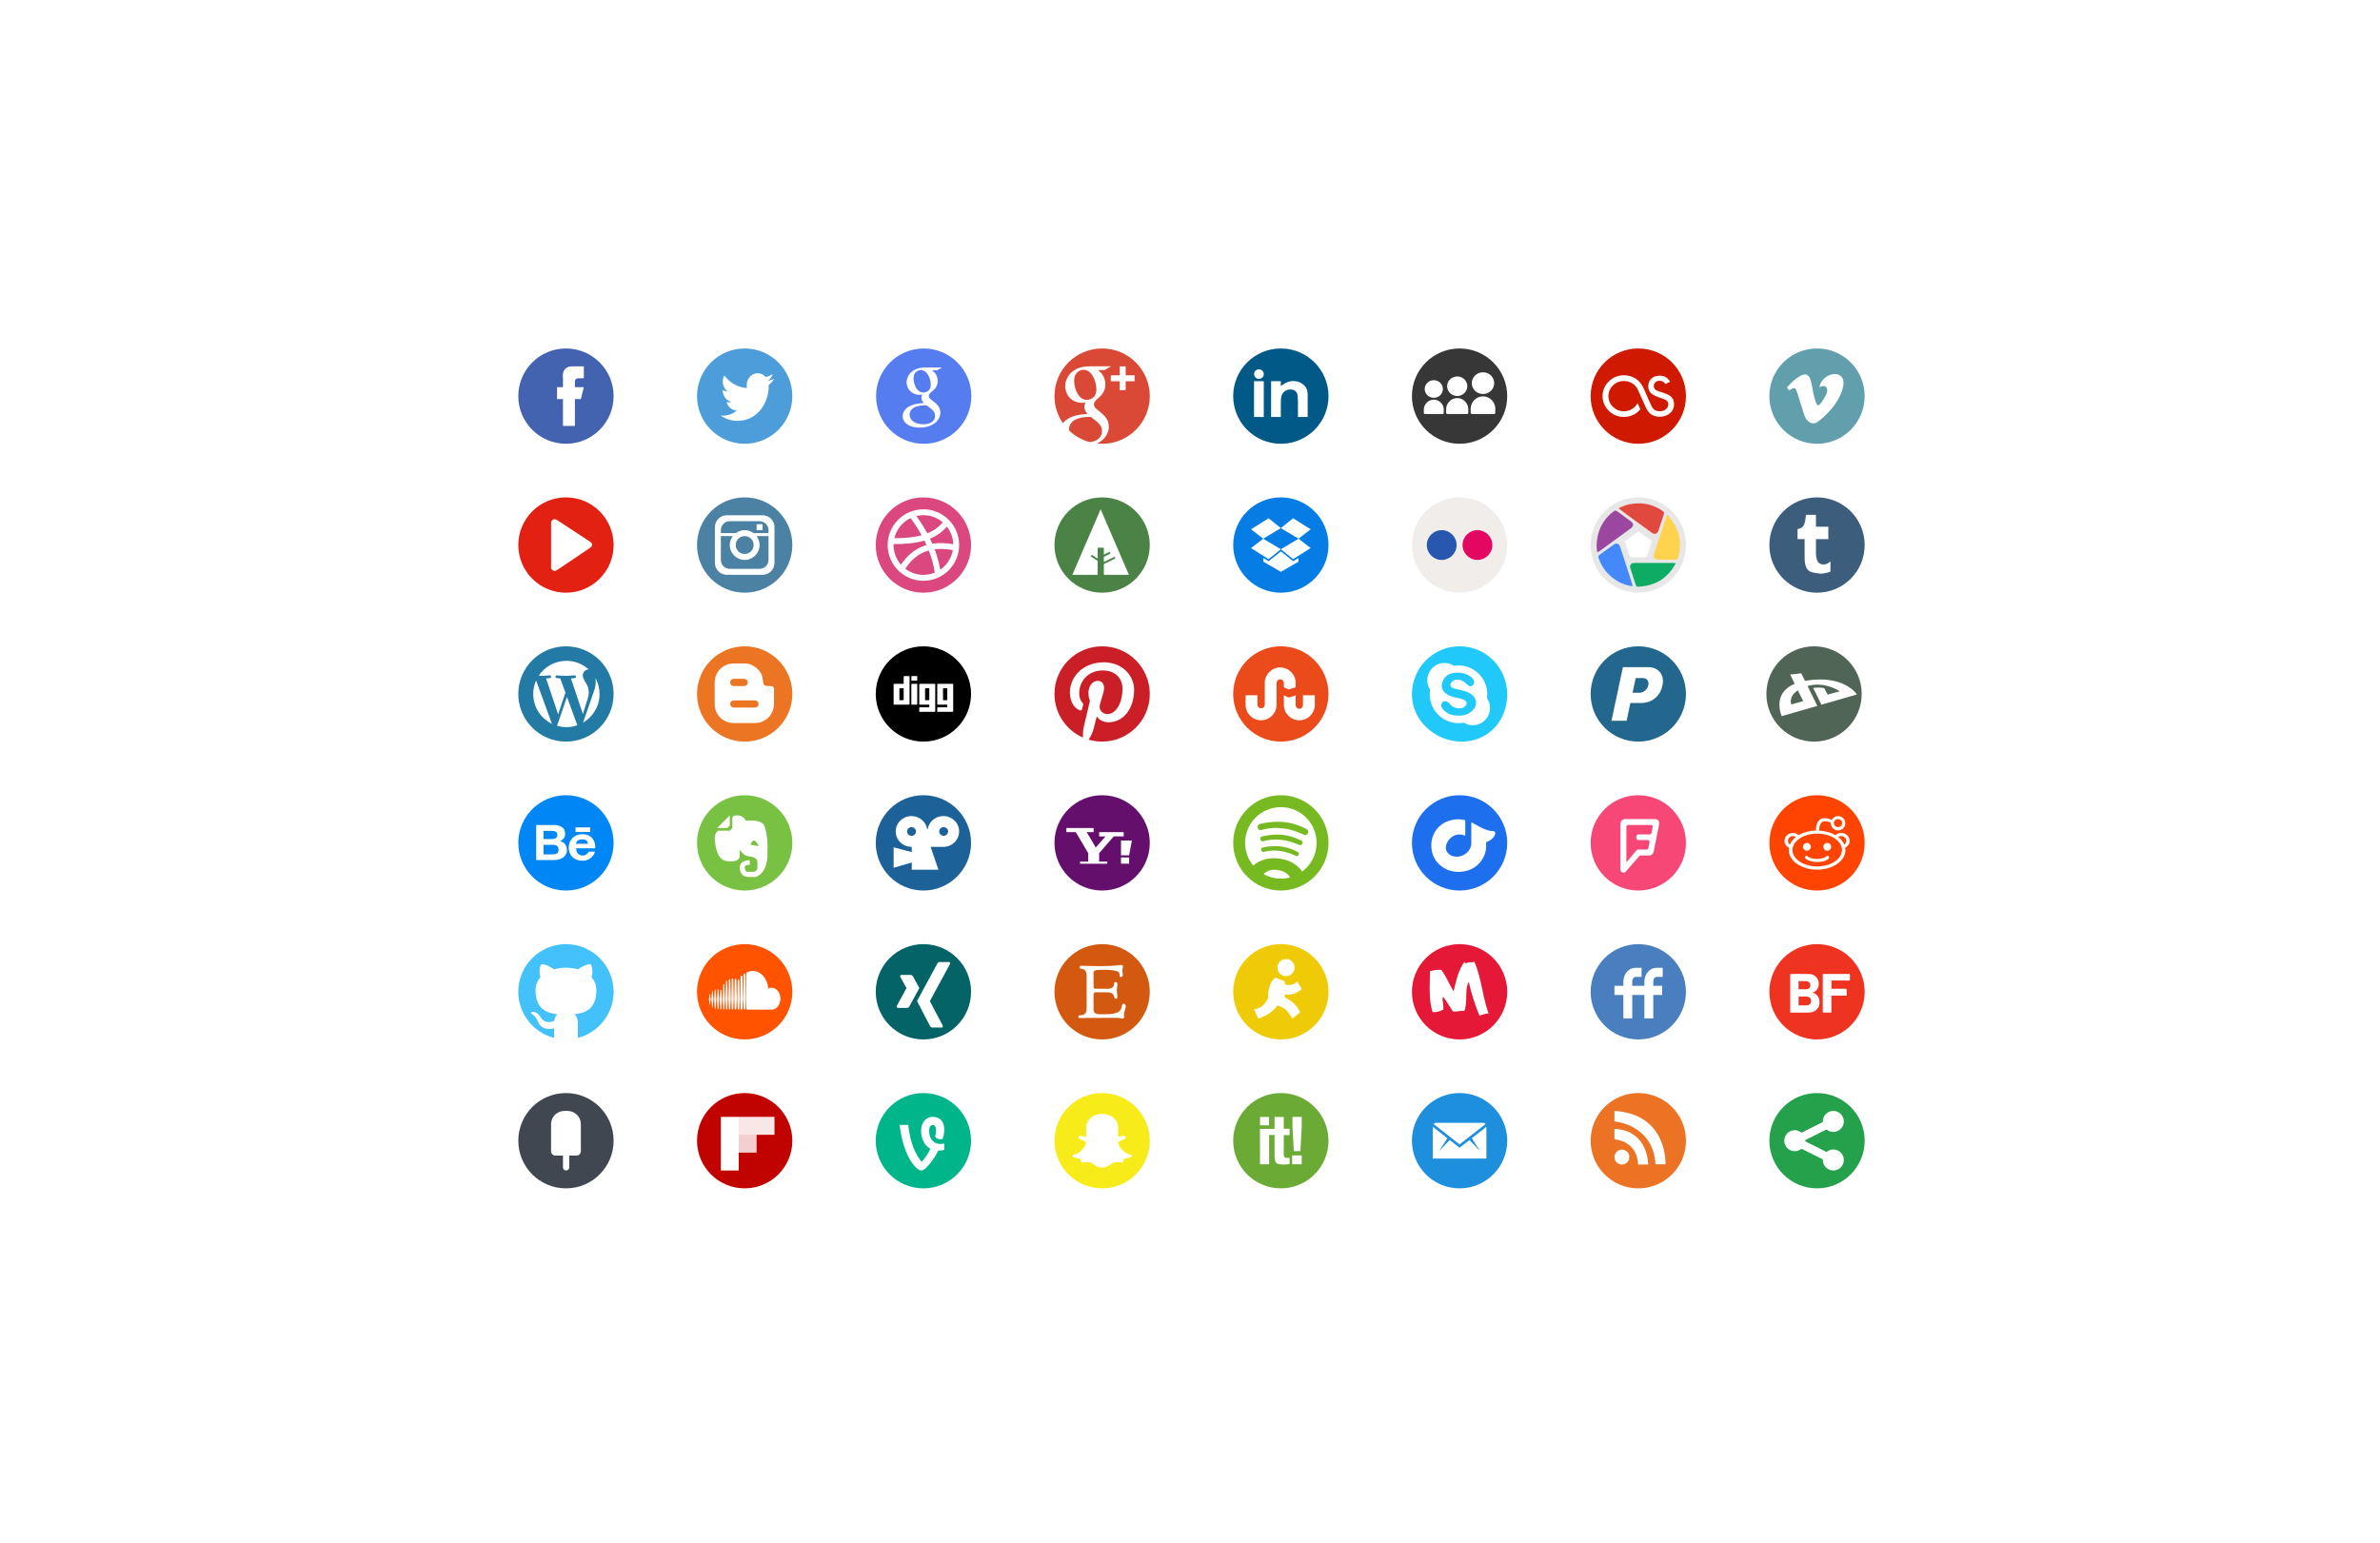 <?xml version="1.0" encoding="iso-8859-1"?>
<!-- Generator: Adobe Illustrator 18.0.0, SVG Export Plug-In . SVG Version: 6.00 Build 0)  -->
<!DOCTYPE svg PUBLIC "-//W3C//DTD SVG 1.1//EN" "http://www.w3.org/Graphics/SVG/1.1/DTD/svg11.dtd">
<svg version="1.1" id="Layer" xmlns="http://www.w3.org/2000/svg" xmlns:xlink="http://www.w3.org/1999/xlink" x="0px" y="0px"
	 viewBox="0 0 799 518" style="enable-background:new 0 0 799 518;" xml:space="preserve">
<path style="fill-rule:evenodd;clip-rule:evenodd;fill:#25A14B;" d="M606.06,383c0-0.07-0.02-0.13-0.02-0.2l7.17-3.59
	c0.61,0.52,1.39,0.85,2.26,0.85c1.95,0,3.53-1.58,3.53-3.53s-1.58-3.53-3.53-3.53c-1.95,0-3.53,1.58-3.53,3.53
	c0,0.07,0.02,0.13,0.02,0.2l-7.17,3.58c-0.61-0.52-1.39-0.84-2.26-0.84c-1.95,0-3.53,1.58-3.53,3.53s1.58,3.53,3.53,3.53
	c0.87,0,1.65-0.33,2.26-0.84l7.17,3.58c0,0.07-0.02,0.13-0.02,0.2c0,1.95,1.58,3.53,3.53,3.53c1.95,0,3.53-1.58,3.53-3.53
	s-1.58-3.53-3.53-3.53c-0.87,0-1.65,0.32-2.26,0.84l-7.17-3.58C606.04,383.13,606.06,383.07,606.06,383z M610,399
	c-8.84,0-16-7.16-16-16s7.16-16,16-16s16,7.16,16,16S618.84,399,610,399z"/>
<path style="fill-rule:evenodd;clip-rule:evenodd;fill:#EB7323;" d="M542,373v3.52c0,0,12.98,0.92,13.78,14.4h3.34
	C559.12,390.92,560,374.09,542,373z M542,382.54c0,0,7.57,0.34,7.96,8.46h3.35c0,0,0.16-11.47-11.31-11.97V382.54z M544.5,391
	c1.38,0,2.5-1.12,2.5-2.5s-1.12-2.5-2.5-2.5s-2.5,1.12-2.5,2.5S543.12,391,544.5,391z M550,399c-8.84,0-16-7.16-16-16s7.16-16,16-16
	s16,7.16,16,16S558.84,399,550,399z"/>
<path style="fill-rule:evenodd;clip-rule:evenodd;fill:#1D8FDD;" d="M499,378.32l-4.89,3.83l2.73,4.34l-3.52-3.72l-3.3,2.58
	l-0.02-0.01l-0.02,0.01l-3.3-2.58l-3.52,3.72l2.73-4.34l-4.89-3.83V389h9h9V378.32z M497.92,377H490h-7.92
	c-0.33,0-0.61,0.15-0.81,0.39l8.71,6.83l0.02-0.02l0.02,0.02l8.71-6.83C498.53,377.15,498.25,377,497.92,377z M490,399
	c-8.84,0-16-7.16-16-16s7.16-16,16-16s16,7.16,16,16S498.84,399,490,399z"/>
<path style="fill-rule:evenodd;clip-rule:evenodd;fill:#6BAB35;" d="M433.91,375v3.33l0.44,8.18c0.64-0.02,1.58-0.01,2.22-0.01
	l0.43-8.2l0.01-3.29L433.91,375z M433.8,390.92h3.2v-2.98h-3.2V390.92z M430.98,375.01h-3.09v4.02h-4.9l0.01,5.92v5.97h3.06
	l-0.01-9.86h1.84l-0.01,7.05c0,0.36,0.03,0.71,0.07,1.06c0.14,1.01,0.47,1.53,1.46,1.71c1.08,0.21,2.43,0.1,3.52-0.01v-2.08h-0.91
	c-0.71-0.02-1.03-0.31-1.04-0.98v-6.69h1.95l0.01-2.14h-1.97L430.98,375.01z M423.01,375.01l-0.01,2.83h3.04v-2.83
	C425.14,375.02,423.91,375.02,423.01,375.01z M430,399c-8.84,0-16-7.16-16-16s7.16-16,16-16s16,7.16,16,16S438.84,399,430,399z"/>
<path style="fill-rule:evenodd;clip-rule:evenodd;fill:#F7EB19;" d="M379.8,387.78c-2.87-0.45-4.15-3.26-4.2-3.38l-0.01-0.01
	c-0.17-0.34-0.21-0.63-0.1-0.86c0.19-0.44,0.83-0.63,1.25-0.76l0.28-0.09c0.76-0.29,0.92-0.59,0.92-0.79
	c-0.01-0.21-0.2-0.42-0.51-0.52l0,0c-0.11-0.04-0.23-0.07-0.36-0.07c-0.08,0-0.2,0.01-0.31,0.06c-0.35,0.16-0.68,0.25-0.96,0.26
	c-0.32-0.01-0.48-0.14-0.52-0.17l0.03-0.51v-0.06c0.09-1.31,0.19-2.94-0.24-3.87c-1.3-2.79-4.06-3.01-4.87-3.01h-0.05h-0.36
	c-0.81,0-3.56,0.22-4.86,3.01c-0.43,0.93-0.33,2.56-0.24,3.87l0.03,0.57c-0.04,0.04-0.21,0.17-0.58,0.17
	c-0.29,0-0.63-0.09-1.01-0.26c-0.07-0.03-0.16-0.04-0.25-0.04c-0.33,0-0.75,0.21-0.81,0.51c-0.08,0.41,0.53,0.71,0.91,0.85
	l0.28,0.09c0.42,0.13,1.06,0.32,1.25,0.76c0.11,0.24,0.07,0.52-0.1,0.86l-0.01,0.01c-0.03,0.08-0.37,0.82-1.06,1.59
	c-0.9,1-1.95,1.6-3.14,1.79c-0.12,0.02-0.21,0.12-0.2,0.24c0,0.04,0.01,0.08,0.03,0.13c0.18,0.39,1.06,0.71,2.55,0.94
	c0.14,0.02,0.2,0.23,0.28,0.59c0.04,0.15,0.07,0.29,0.12,0.45c0.06,0.19,0.2,0.22,0.32,0.22c0.11,0,0.25-0.03,0.42-0.06
	c0.27-0.05,0.65-0.12,1.12-0.12c0.26,0,0.54,0.02,0.81,0.06c0.56,0.09,1.03,0.41,1.53,0.75c0.71,0.48,1.5,1.02,2.69,1.02h0.1h0.16
	c1.19,0,1.98-0.54,2.69-1.02c0.5-0.34,0.97-0.66,1.53-0.75c0.27-0.04,0.55-0.06,0.81-0.06c0.45,0,0.8,0.05,1.12,0.11
	c0.18,0.03,0.32,0.05,0.42,0.05h0.03c0.15,0,0.25-0.07,0.29-0.21c0.05-0.15,0.08-0.3,0.12-0.44c0.08-0.36,0.14-0.58,0.28-0.6
	c1.49-0.22,2.37-0.54,2.55-0.93c0.02-0.05,0.03-0.09,0.03-0.13C380.01,387.9,379.92,387.8,379.8,387.78z M370,399
	c-8.84,0-16-7.16-16-16s7.16-16,16-16s16,7.16,16,16S378.84,399,370,399z"/>
<path style="fill-rule:evenodd;clip-rule:evenodd;fill:#00B589;" d="M317,383.95c-0.44,0.1-0.87,0.15-1.25,0.15
	c-2.16,0-3.82-1.58-3.82-4.34c0-1.35,0.5-2.06,1.2-2.06c0.67,0,1.11,0.63,1.11,1.91c0,0.73-0.18,1.53-0.32,2
	c0,0,0.66,1.22,2.48,0.85c0.39-0.91,0.6-2.07,0.6-3.1c0-2.76-1.34-4.36-3.79-4.36c-2.52,0-3.99,2.04-3.99,4.72
	c0,2.66,1.18,4.95,3.13,5.99c-0.82,1.72-1.86,3.24-2.95,4.39c-1.97-2.51-3.76-5.86-4.49-12.4H302c1.35,10.89,5.35,14.35,6.41,15.02
	c0.6,0.38,1.12,0.36,1.67,0.03c0.86-0.51,3.44-3.23,4.88-6.41c0.6-0.01,1.32-0.08,2.04-0.25V383.95z M310,399c-8.84,0-16-7.16-16-16
	s7.16-16,16-16s16,7.16,16,16S318.84,399,310,399z"/>
<path style="fill-rule:evenodd;clip-rule:evenodd;fill:#414751;" d="M195,382.42v-1.59v-3.4c0-2.45-2-4.43-4.48-4.43h-1.04
	c-2.48,0-4.48,1.98-4.48,4.43v3.4v1.6v4.09c0,0.82,0.67,1.48,1.49,1.48H189v3.96c0,0.58,0.47,1.04,1.05,1.04s1.05-0.46,1.05-1.04
	V388h2.41c0.82,0,1.49-0.66,1.49-1.48V382.42z M190,399c-8.84,0-16-7.16-16-16s7.16-16,16-16s16,7.16,16,16S198.84,399,190,399z"/>
<path style="fill-rule:evenodd;clip-rule:evenodd;fill:#EF3321;" d="M606.61,332.13c-0.14,0.03-0.3,0.02-0.45,0.02l-2.37,0.01v-2.52
	l0.02-0.21h1.29c0.44,0,0.88-0.02,1.32,0.01c0.94,0.04,1.52,0.82,1.29,1.73C607.57,331.74,607.16,332.02,606.61,332.13z
	 M606.55,337.55c-0.87,0.04-1.75,0.01-2.63,0.01c-0.03,0-0.07-0.03-0.11-0.04v-2.95h1.15c0.57,0.01,1.14-0.02,1.7,0.05
	c0.89,0.1,1.38,0.7,1.36,1.51C608,336.95,607.46,337.5,606.55,337.55z M621.05,328.27v-1.25h-9.12v12.95h2.89v-5.69h5.13
	c0-0.71-0.01-1.28,0.01-1.96c0-0.26-0.06-0.35-0.33-0.34c-1.35,0.01-3.1,0-4.45,0h-0.34v-2.78h0.57c1.79,0,3.52-0.01,5.3,0
	c0.26,0.01,0.37-0.05,0.34-0.32C621.03,328.6,621.05,328.55,621.05,328.27z M610.78,335.81c-0.22-1.29-1-2.15-2.31-2.52
	c0.05-0.03,0.08-0.06,0.11-0.07c1.37-0.39,2.26-1.85,1.95-3.55c-0.27-1.5-1.55-2.61-3.18-2.64c-2.12-0.05-4.23-0.02-6.35-0.02V340
	c1.75,0,3.49,0,5.24-0.01c0.5,0,1,0,1.49-0.06C609.96,339.68,611.14,337.94,610.78,335.81z M610,349c-8.84,0-16-7.16-16-16
	s7.16-16,16-16s16,7.16,16,16S618.84,349,610,349z"/>
<path style="fill-rule:evenodd;clip-rule:evenodd;fill:#497FBF;" d="M558.19,324.95h-2.12c-2.22,0-4.03,2.07-4.03,4.62v1.42h-1.08
	h-1.5h-1.49v-1.42c0-0.91,0.55-1.57,1.04-1.57h2.09v-3.05h-2.09c-2.22,0-4.02,2.07-4.02,4.62v1.42H542v3.08h2.99v7.85h2.98v-7.85
	h1.49h1.5h1.08v7.85h2.99v-7.85h2.99v-3.08h-2.99v-1.42c0-0.91,0.55-1.57,1.04-1.57h2.12V324.95z M550,349c-8.84,0-16-7.16-16-16
	s7.16-16,16-16s16,7.16,16,16S558.84,349,550,349z"/>
<path style="fill-rule:evenodd;clip-rule:evenodd;fill:#E51937;" d="M497.71,332.58c-0.73-3.45-1.49-6.95-2.77-9.68
	c-0.15,0.02-0.31,0.15-0.45,0.15c-0.45,0-0.85,0.11-1.24,0.04c-0.38-0.06-0.76,0.31-1.2,0.31h-0.13c-0.11,0-0.22-0.43-0.27-0.46
	c-2.04,2.66-2.75,6.26-3.67,9.91c-0.52-0.86-0.99-1.75-1.45-2.66c-0.82-1.59-1.67-3.23-2.64-4.54c-0.26-0.02-0.53-0.03-0.78-0.03
	c-1.1,0-2.1,0.2-3.04,0.46l-0.05,2.45c-0.1,4.2-0.19,7.84,0.91,11.26c0.2,0.04,0.41,0.05,0.62,0.05c1.32,0,2.49-0.62,3-0.87
	c0.08-1.07-0.06-1.91-0.21-2.8c-0.07-0.46-0.15-0.92,0.1-1.52c0.77,0.96,1.44,2.01,2.11,3.06c0.43,0.66,0.85,1.32,1.18,1.89
	c0.22,0.02,0.43,0.03,0.63,0.03c0.52,0,0.97-0.06,1.43-0.12c0.47-0.06,0.94-0.12,1.47-0.12l0.31,0.11c0.61-1.3,0.64-3.21,0.67-5.05
	c0.03-1.69,0.06-3.44,0.84-4.75c0.86,3.79,2.02,7.46,3.55,11.24c0.54-0.07,1.14-0.25,1.69-0.42c0.41-0.12,0.78-0.24,1.08-0.24
	c0.15,0,0.28,0.07,0.38,0.14C498.87,338,498.28,335.26,497.71,332.58z M490,349c-8.84,0-16-7.16-16-16s7.16-16,16-16s16,7.16,16,16
	S498.84,349,490,349z"/>
<path style="fill-rule:evenodd;clip-rule:evenodd;fill:#EFCB07;" d="M435.53,329.58c-1.07,1.06-2.81,1.29-3.55,1.1
	c-0.84-0.22-0.71-0.91-0.65-1.17c-0.04-0.04-3.09-1.27-3.1-1.27c-2.83,1.87-2.49,6.74-2.49,6.9c-1.34,2.45-2.1,3.17-4.74,3.77
	l1.4,3.07c3.28-1.02,5.06-2.57,6.46-4.38c2.59,0.75,3.72,2.11,4.99,4.4c0,0,2.63-2,2.63-2.16c-1.21-2.51-3.02-3.89-5.15-5.01l0.05-1
	c3.16,0.75,5.62-1.76,5.62-1.76S435.82,330.02,435.53,329.58z M431.73,322c-1.59,0-2.88,1.29-2.88,2.87c0,1.59,1.29,2.87,2.88,2.87
	s2.88-1.28,2.88-2.87C434.61,323.29,433.32,322,431.73,322z M430,349c-8.84,0-16-7.16-16-16s7.16-16,16-16s16,7.16,16,16
	S438.84,349,430,349z"/>
<path style="fill-rule:evenodd;clip-rule:evenodd;fill:#D35911;" d="M376.71,337.35c-0.21,1.11-0.4,1.79-1.04,2.28
	c-1.48,1.09-4.71,0.91-6.5,0.91c-1.78,0-2.05-0.88-2.05-1.71v-4.76c0-0.67,0.22-0.9,0.65-0.9h3.98c1.96,0,2.2,1.09,2.36,1.73
	c0.17,0.65,1.01,0.51,1.01-0.09s-0.18-1.41-0.18-2.23c0-0.83,0.13-1.44,0.18-2.01c0.05-0.57-0.24-0.81-0.56-0.81
	s-0.5,0.02-0.53,0.63c-0.11,1.15-0.99,1.59-1.85,1.59h-4.47c-0.41,0-0.56-0.15-0.56-0.62c0-0.48-0.03-3.56-0.03-4.49
	c0-0.94,0.08-1.27,3.2-1.27c6.13,0,5.5,1.16,5.53,1.96c0.01,0.42,0.16,0.5,0.4,0.5c0.25,0,0.69-0.17,0.69-0.66
	c0-0.49-0.14-1.08-0.14-1.64c0-0.57,0.23-1,0.23-1.2s-0.1-0.55-0.58-0.56c-0.87,0-2.08,0.38-7.13,0.38c-2.43,0-6.05-0.11-6.4-0.11
	c-0.36,0-0.46,0.21-0.45,0.46c0.01,0.27-0.02,0.51,0.56,0.56c1.51,0.14,1.77,1.29,1.77,2.44v11.04c0,2.13-1.78,2.11-2.2,2.11
	c-0.42,0-0.6,0.21-0.6,0.5c0,0.28,0.1,0.42,0.6,0.42c1.34,0,9.34-0.05,11.65-0.05c2.32,0,2.1,0.25,2.63,0.25
	c0.62,0,0.47-0.85,0.47-1.48c0-0.76,0.56-1.94,0.6-2.49C378,336.85,376.82,336.84,376.71,337.35z M370,349c-8.84,0-16-7.16-16-16
	s7.16-16,16-16s16,7.16,16,16S378.84,349,370,349z"/>
<path style="fill-rule:evenodd;clip-rule:evenodd;fill:#036367;" d="M318.92,323.2c-0.08-0.13-0.22-0.2-0.4-0.2h-3.08
	c-0.45,0-0.65,0.3-0.81,0.6l-6.77,12.52l4.32,8.28c0.15,0.28,0.38,0.6,0.85,0.6h3.04c0.18,0,0.32-0.07,0.4-0.2
	c0.08-0.14,0.08-0.32,0-0.49l-4.29-8.18v-0.02l6.73-12.42C319,323.52,319,323.34,318.92,323.2z M306.55,327.94
	c-0.15-0.28-0.38-0.6-0.85-0.6h-3.04c-0.19,0-0.34,0.07-0.42,0.2c-0.08,0.14-0.07,0.31,0.02,0.49l2.06,3.71v0.02l-3.24,5.95
	c-0.08,0.18-0.08,0.35,0,0.49c0.08,0.13,0.22,0.21,0.4,0.21h3.04c0.46,0,0.68-0.32,0.83-0.61l3.29-6.06L306.55,327.94z M310,349
	c-8.84,0-16-7.16-16-16s7.16-16,16-16s16,7.16,16,16S318.84,349,310,349z"/>
<path style="fill-rule:evenodd;clip-rule:evenodd;fill:#FF5300;" d="M259.05,331.64c-0.41,0-0.79,0.1-1.14,0.28
	c-0.24-3.32-2.47-5.92-5.19-5.92c-0.67,0-1.32,0.16-1.89,0.44c-0.22,0.11-0.28,0.22-0.28,0.43v11.69c0,0.22,0.14,0.41,0.32,0.43
	l8.18,0.01c1.63,0,2.95-1.65,2.95-3.68C262,333.28,260.68,331.64,259.05,331.64z M250.27,327.27c0-0.23-0.15-0.41-0.33-0.41
	c-0.17,0-0.32,0.18-0.32,0.41l-0.14,8.29l0.14,3.01c0,0.22,0.15,0.4,0.32,0.4c0.18,0,0.33-0.18,0.33-0.4l0.14-3.01L250.27,327.27z
	 M249.24,327.96c0-0.21-0.14-0.38-0.3-0.38c-0.17,0-0.31,0.17-0.31,0.38l-0.11,7.6l0.11,3.05c0,0.21,0.14,0.38,0.31,0.38
	c0.16,0,0.3-0.17,0.3-0.38l0.13-3.05L249.24,327.96z M248.21,329.17c-0.01-0.2-0.13-0.35-0.29-0.35c-0.15,0-0.28,0.15-0.28,0.35
	l-0.13,6.39l0.13,3.08c0,0.19,0.13,0.35,0.28,0.35c0.16,0,0.28-0.16,0.29-0.36l0.14-3.07L248.21,329.17z M247.18,328.93
	c0-0.19-0.12-0.33-0.26-0.33c-0.15,0-0.26,0.14-0.27,0.33l-0.13,6.63l0.13,3.09c0.01,0.19,0.12,0.33,0.27,0.33
	c0.14,0,0.26-0.14,0.26-0.33l0.16-3.09L247.18,328.93z M246.16,328.75c0-0.17-0.11-0.3-0.24-0.3s-0.24,0.13-0.24,0.3l-0.15,6.81
	l0.15,3.12c0,0.17,0.11,0.3,0.24,0.3s0.24-0.13,0.24-0.3l0.17-3.12L246.16,328.75z M245.15,328.97c0-0.15-0.1-0.27-0.22-0.27
	c-0.12,0-0.22,0.12-0.22,0.27l-0.16,6.59l0.16,3.14c0,0.16,0.1,0.28,0.22,0.28c0.12,0,0.22-0.12,0.22-0.28l0.19-3.14L245.15,328.97z
	 M244.15,329.48c0-0.14-0.09-0.25-0.2-0.25s-0.2,0.11-0.2,0.25l-0.18,6.08l0.18,3.17c0,0.14,0.09,0.25,0.2,0.25s0.2-0.11,0.2-0.25
	l0.2-3.17L244.15,329.48z M243.16,330.61c-0.01-0.12-0.09-0.22-0.18-0.22c-0.1,0-0.18,0.1-0.18,0.22l-0.19,4.95l0.19,3.19
	c0,0.13,0.08,0.23,0.18,0.23c0.09,0,0.17-0.1,0.18-0.23l0.21-3.19L243.16,330.61z M242.17,332.51c0-0.11-0.07-0.19-0.16-0.19
	c-0.09,0-0.16,0.08-0.16,0.2l-0.2,3.04l0.2,3.19c0,0.12,0.07,0.2,0.16,0.2c0.09,0,0.16-0.08,0.16-0.2l0.23-3.19L242.17,332.51z
	 M241.19,332.28c0-0.1-0.06-0.17-0.14-0.17c-0.07,0-0.13,0.07-0.14,0.17l-0.21,3.28l0.21,3.17c0.01,0.09,0.07,0.17,0.14,0.17
	c0.08,0,0.14-0.08,0.14-0.17l0.24-3.17L241.19,332.28z M240.22,332.37c-0.01-0.09-0.06-0.15-0.12-0.15c-0.06,0-0.11,0.06-0.12,0.15
	l-0.22,3.19l0.22,3.07c0.01,0.08,0.06,0.15,0.12,0.15c0.06,0,0.11-0.07,0.12-0.15l0.26-3.07L240.22,332.37z M239.26,332.87
	c-0.01-0.07-0.05-0.12-0.1-0.12s-0.09,0.05-0.1,0.12l-0.24,2.68l0.24,2.63c0.01,0.07,0.05,0.12,0.1,0.12s0.09-0.04,0.1-0.12
	l0.27-2.63L239.26,332.87z M238.37,333.89c-0.01-0.07-0.05-0.12-0.1-0.12s-0.09,0.05-0.09,0.12l-0.18,1.66l0.18,1.64
	c0,0.07,0.04,0.12,0.09,0.12s0.09-0.05,0.1-0.12l0.21-1.64L238.37,333.89z M250,349c-8.84,0-16-7.16-16-16s7.16-16,16-16
	s16,7.16,16,16S258.84,349,250,349z"/>
<path style="fill-rule:evenodd;clip-rule:evenodd;fill:#43C1FB;" d="M194.07,348.46c-0.06-0.13-0.1-0.27-0.1-0.41
	c0-0.53,0.02-2.29,0.02-4.48c0-1.52-0.51-2.52-1.09-3.02c3.57-0.41,7.31-1.79,7.31-8.07c0-1.78-0.62-3.24-1.65-4.38
	c0.17-0.41,0.72-2.07-0.16-4.32c0,0-1.34-0.44-4.39,1.67c-1.28-0.36-2.65-0.54-4.01-0.55c-1.36,0.01-2.73,0.19-4,0.55
	c-3.06-2.11-4.4-1.67-4.4-1.67c-0.87,2.25-0.33,3.91-0.16,4.32c-1.02,1.14-1.65,2.6-1.65,4.38c0,6.27,3.74,7.67,7.29,8.08
	c-0.46,0.41-0.87,1.13-1.02,2.18c-0.91,0.42-3.23,1.14-4.65-1.35c0,0-0.85-1.57-2.45-1.69c0,0-1.57-0.02-0.11,1
	c0,0,1.05,0.5,1.77,2.39c0,0,0.94,3.17,5.39,2.19l0.02,2.77c0,0.14-0.04,0.28-0.1,0.41C179.07,346.65,174,340.43,174,333
	c0-8.84,7.16-16,16-16s16,7.16,16,16C206,340.43,200.93,346.65,194.07,348.46z"/>
<path style="fill-rule:evenodd;clip-rule:evenodd;fill:#FF4300;" d="M617.04,275.01c0.77,0,1.39,0.6,1.39,1.35s-0.62,1.35-1.39,1.35
	c-0.76,0-1.38-0.6-1.38-1.35S616.28,275.01,617.04,275.01z M600.9,283.56c-0.26-0.15-0.66-0.44-0.64-1.37c0-0.82,0.93-1.47,1.5-1.47
	c0.41-0.01,0.94,0.1,1.13,0.32C602.41,281.31,601.19,282.65,600.9,283.56z M613.43,283c-0.72,0-1.31,0.59-1.31,1.31
	c0,0.73,0.59,1.32,1.31,1.32c0.72,0,1.31-0.59,1.31-1.32C614.74,283.59,614.15,283,613.43,283z M606.89,287.51
	c-0.67-0.51-1.23,0.27-0.76,0.74c1.72,1.58,6.53,1.53,7.74,0.04c0.47-0.47-0.03-1.33-0.67-0.8
	C612.08,288.61,608.16,288.78,606.89,287.51z M606.6,283c-0.72,0-1.31,0.59-1.31,1.31c0,0.73,0.59,1.32,1.31,1.32
	c0.73,0,1.31-0.59,1.31-1.32C607.91,283.59,607.33,283,606.6,283z M610.06,290.9c-4.59,0-8.31-2.47-8.31-5.5
	c0-3.04,3.72-5.5,8.31-5.5s8.32,2.46,8.32,5.5C618.38,288.43,614.65,290.9,610.06,290.9z M619.16,283.56
	c-0.46-0.98-1.17-1.84-2.01-2.53c0.29-0.26,0.64-0.35,1.1-0.32c0.59,0.04,1.55,0.55,1.56,1.5
	C619.81,283.01,619.45,283.39,619.16,283.56z M620.17,280.49c-0.35-0.37-1.12-0.85-2.04-0.85c-0.97,0.06-1.25,0.23-1.94,0.77
	c-1.5-0.88-3.4-1.43-5.47-1.53c-0.02-0.58,0-3.44,2.31-3.11c0.62,0.01,1.29,0.34,1.61,0.53l-0.01,0.12c0,1.33,1.09,2.41,2.43,2.41
	c1.35,0,2.44-1.08,2.44-2.41c0-1.34-1.09-2.42-2.44-2.42c-0.93,0-1.74,0.53-2.14,1.3c-0.19-0.1-0.87-0.44-1.89-0.58
	c-3.31-0.39-3.42,3.34-3.41,4.13c-2.2,0.06-4.22,0.64-5.78,1.57c-0.04-0.03-0.79-0.76-1.95-0.76c-0.92,0.06-1.55,0.36-2.06,0.84
	c-0.51,0.57-0.83,1.19-0.75,2.16c0.21,1.29,1.33,1.89,1.51,1.98c-0.05,0.25-0.07,0.51-0.07,0.78c0,3.63,4.25,6.58,9.51,6.58
	c5.25,0,9.51-2.95,9.51-6.58c0-0.28-0.04-0.55-0.09-0.82l0.03,0.03c0.3-0.18,1.37-0.9,1.47-1.97
	C621,281.44,620.62,280.96,620.17,280.49z M610,299c-8.84,0-16-7.16-16-16s7.16-16,16-16s16,7.16,16,16S618.84,299,610,299z"/>
<path style="fill-rule:evenodd;clip-rule:evenodd;fill:#F74777;" d="M553.82,280.16h-3.77c-0.42,0-0.72,0.29-0.72,0.71v0.46
	c0,0.42,0.3,0.72,0.73,0.72h3.19c0.3,0,0.6,0.32,0.53,0.64l-0.4,2.07c-0.04,0.17-0.24,0.47-0.6,0.47h-2.61
	c-0.47,0-0.62,0.06-0.93,0.45c-0.32,0.39-3.18,3.8-3.18,3.8c-0.03,0.03-0.06,0.03-0.06-0.01v-11.9c0-0.27,0.23-0.59,0.59-0.59h7.76
	c0.29,0,0.56,0.27,0.48,0.62l-0.4,2.1C554.38,279.93,554.09,280.16,553.82,280.16z M555.41,275h-9.68c-1.34,0-1.73,1-1.73,1.62
	v15.26c0,0.7,0.38,0.97,0.6,1.05c0.21,0.09,0.81,0.16,1.16-0.25c0,0,4.57-5.25,4.65-5.33c0.12-0.12,0.12-0.12,0.24-0.12h2.95
	c1.25,0,1.45-0.88,1.58-1.4c0.07-0.28,0.63-3.1,1.11-5.53l0.61-3.01C557.21,275.8,556.83,275,555.41,275z M550,299
	c-8.84,0-16-7.16-16-16s7.16-16,16-16s16,7.16,16,16S558.84,299,550,299z"/>
<path style="fill-rule:evenodd;clip-rule:evenodd;fill:#1D6FED;" d="M501.3,279.05c-0.34,0-0.69-0.04-1.03-0.1
	c-1.35-0.25-2.58-0.81-3.76-1.47c-0.71-0.4-1.53-0.84-2.24-1.25c-0.3-0.17-0.34-0.14-0.34,0.2v3.46v3.3c0,0.28-0.04,0.56-0.1,0.84
	c-0.7,2.85-4.24,4.49-6.84,3.11c-1.35-0.71-1.93-2.13-1.44-3.57c0.82-2.46,3.28-4.06,5.97-3.11c0.39,0.14,0.39,0.13,0.39-0.28v-4.34
	c0-0.45,0-0.46-0.44-0.55c-1.4-0.28-2.58-0.29-3.98,0c-4.63,0.96-7.49,5.05-6.91,9.73c0.33,2.71,1.68,4.82,3.99,6.28
	c2.11,1.34,4.44,1.7,6.89,1.28c2.27-0.39,4.17-1.46,5.6-3.28c1.42-1.8,2.03-3.85,1.83-6.13c-0.02-0.29,0.05-0.45,0.35-0.55
	c0.81-0.25,1.49-0.73,2.03-1.38c0.36-0.42,0.67-0.89,0.71-1.47C502,279.3,501.77,279.06,501.3,279.05z M490,299
	c-8.84,0-16-7.16-16-16s7.16-16,16-16s16,7.16,16,16S498.84,299,490,299z"/>
<path style="fill-rule:evenodd;clip-rule:evenodd;fill:#77B921;" d="M423.83,284.58c0,0,2.57-0.7,5.82-0.41
	c3.26,0.3,5.99,1.87,5.99,1.87c0.9,0.47,0.22,1.78-0.68,1.31c0,0-2.42-1.29-5.45-1.66c-3.03-0.38-5.16,0.33-5.16,0.33
	C423.45,286.27,422.94,284.84,423.83,284.58z M423.6,280.87c0,0,2.84-0.84,6.48-0.6c3.63,0.24,6.72,1.93,6.72,1.93
	c1.02,0.5,0.29,1.98-0.73,1.47c0,0-2.73-1.37-6.12-1.71c-3.38-0.34-5.74,0.5-5.74,0.5C423.21,282.77,422.6,281.18,423.6,280.87z
	 M437.7,280.26c0,0-3.2-1.73-7.26-2.17c-4.05-0.44-6.96,0.6-6.96,0.6c-1.21,0.38-1.84-1.62-0.62-2c0,0,3.48-1.04,7.85-0.72
	s7.97,2.44,7.97,2.44C439.87,279.05,438.89,280.89,437.7,280.26z M430,271c-6.63,0-12,5.37-12,12c0,2.9,1.03,5.56,2.75,7.64
	c0.86-0.82,3.75-3.07,8.84-2.35c4.76,0.68,6.85,3.22,7.56,4.35c2.94-2.19,4.85-5.69,4.85-9.64C442,276.37,436.63,271,430,271z
	 M430,295c1.07,0,2.11-0.14,3.09-0.4c-0.32-0.7-1.26-1.92-3.85-2.43c-3-0.59-4.51,0.78-4.99,1.36C425.95,294.47,427.91,295,430,295z
	 M430,299c-8.84,0-16-7.16-16-16s7.16-16,16-16s16,7.16,16,16S438.84,299,430,299z"/>
<path style="fill-rule:evenodd;clip-rule:evenodd;fill:#630F6B;" d="M376.34,282.21l-0.01,4.97h2.73l0.94-4.97H376.34z
	 M377.24,279.4l-8.24-0.01l0.01,1.45h2.12l-3.26,3.71l-3.05-5.16h2.32l-0.01-1.39H358v1.4l3.15-0.01l4.19,7.08v2.82l-2.77-0.01V290
	h4.34h4.81l0.01-0.71H369v-2.83l4.89-5.63h3.35V279.4z M376.33,289.98h2.74v-2.09l-2.74,0.01V289.98z M370,299
	c-8.84,0-16-7.16-16-16s7.16-16,16-16s16,7.16,16,16S378.84,299,370,299z"/>
<path style="fill-rule:evenodd;clip-rule:evenodd;fill:#1D6199;" d="M306.01,280.63c-0.83,0-1.5-0.65-1.5-1.46
	c0-0.81,0.67-1.46,1.5-1.46c0.83,0,1.5,0.65,1.5,1.46C307.51,279.98,306.84,280.63,306.01,280.63z M316.79,280.63
	c-0.82,0-1.49-0.65-1.49-1.46c0-0.81,0.67-1.46,1.49-1.46c0.83,0,1.51,0.65,1.51,1.46C318.3,279.98,317.62,280.63,316.79,280.63z
	 M316.69,274c-2.67,0-4.88,1.91-5.25,4.41h-0.17c-0.38-2.5-2.59-4.41-5.26-4.41c-2.93,0-5.31,2.32-5.31,5.17
	c0,2.83,2.34,5.13,5.23,5.17h0.16v1.76l-6.09-1.6v6.87l6.09-1.78V292h8.95l-2.62-7.66h4.26h0.01c2.93,0,5.31-2.32,5.31-5.17
	C322,276.32,319.62,274,316.69,274z M310,299c-8.84,0-16-7.16-16-16s7.16-16,16-16s16,7.16,16,16S318.84,299,310,299z"/>
<path style="fill-rule:evenodd;clip-rule:evenodd;fill:#79C143;" d="M253.08,282.24c0.76,0,1.68,1.82,1.68,1.82l-2.79-0.39
	C251.97,283.67,252.32,282.24,253.08,282.24z M256.09,276.54c-1.21-1.03-3.3-1.03-3.3-1.03h-2.47c0,0-0.66-1.7-2.67-1.75
	c-1.42,0.03-1.8,0.16-1.8,1.26V278l-0.79,0.9c0,0-4.02,0-4.03,0.01c-1.13,1-1.08,2.43-1.08,2.43s0.07,7.17,3.81,7.74
	c0.01,0,4.15,0.81,4.56-1.43c0-0.45,0.03-2.33,0.03-2.33s1.56,2.28,2.98,2.17c0.15,0,2.95,0.13,2.95,2.1c0,1.98,0.02,1.82,0,2.01
	c-0.41,1.17-1.34,1.12-1.34,1.12c-0.94,0-0.95-0.02-2.19-0.02c-0.3-0.14-0.75-0.75-0.72-1.32c-0.08-1.27,1.69-0.98,1.69-0.98
	l-0.01-1.55c0,0-3.33-0.18-3.36,2.4c0.03,3.51,3.08,3.2,3.08,3.2l2.12,0.02c0,0,4.35-0.73,4.09-8.55
	C257.86,281.42,257.01,277.29,256.09,276.54z M244.99,273.76L240.8,278h3.33l0.86-0.78V273.76z M250,299c-8.84,0-16-7.16-16-16
	s7.16-16,16-16s16,7.16,16,16S258.84,299,250,299z"/>
<path style="fill-rule:evenodd;clip-rule:evenodd;fill:#0187F5;" d="M185.45,281.71h-2.98v-2.74h2.77c0.97,0,1.86,0.23,1.86,1.35
	C187.1,281.3,186.4,281.71,185.45,281.71z M185.6,286.87h-3.13v-3.21h3.18c1.16,0,1.87,0.47,1.87,1.67
	C187.52,286.54,186.67,286.87,185.6,286.87z M195.43,281.83c1.19,0,1.73,0.3,1.95,1.48h-3.98
	C193.43,282.65,193.88,281.83,195.43,281.83z M195.5,280.07c-2.7,0-4.57,1.93-4.57,4.47c0,2.63,1.76,4.46,4.57,4.46
	c2.02,0,3.59-1.05,4.28-3.05h-2.16c-0.15,0.53-1.05,1.3-2.03,1.3c-1.36,0-2.12-0.94-2.19-2.42h6.43
	C200,282.23,198.53,280.07,195.5,280.07z M198.16,277.79h-4.94v1.57h4.94V277.79z M188.05,282.41c1.07-0.49,1.67-1.29,1.67-2.44
	c0-2.18-1.58-2.97-3.93-2.97H180v11.77h5.96c2.23,0,4.35-1.02,4.35-3.39C190.31,283.92,189.55,282.82,188.05,282.41z M190,299
	c-8.84,0-16-7.16-16-16s7.16-16,16-16s16,7.16,16,16S198.84,299,190,299z"/>
<path style="fill-rule:evenodd;clip-rule:evenodd;fill:#516557;" d="M603.58,231.78l1.78,3.64l-3.98,1.08
	C601.38,236.5,600.23,233.95,603.58,231.78z M606.18,228.57l-0.22,0.04l-1.25-2.54l-3.72,0.42l1.52,3.1
	c-7.84,3.23-4.37,10.86-4.37,10.86l11.96-3.44l-3.29-6.67c5.89-1.69,10.82,1.77,10.82,1.77l-4.06,1.1l-1.17-2.17
	c-1.1-0.21-2.35-0.27-3.68-0.05l2.76,5.62l11.93-3.44C623.41,233.17,619.09,226.37,606.18,228.57z M609,249c-8.84,0-16-7.16-16-16
	s7.16-16,16-16s16,7.16,16,16S617.84,249,609,249z"/>
<path style="fill-rule:evenodd;clip-rule:evenodd;fill:#23678F;" d="M550.44,232.59h-2.38l1.08-4.92h2.49
	c1.25,0,2.08,1.09,1.72,2.46C553.04,231.5,551.74,232.59,550.44,232.59z M553.5,224h-8.66L541,242h5.08l1.25-5.96h3.63
	c3.48,0,6.38-2.19,7.16-5.91C559,225.91,556.04,224,553.5,224z M550,249c-8.84,0-16-7.16-16-16s7.16-16,16-16s16,7.16,16,16
	S558.84,249,550,249z"/>
<path style="fill-rule:evenodd;clip-rule:evenodd;fill:#21C9FB;" d="M490.54,240.25c-3.07,0.16-4.5-0.53-5.82-1.77
	c-1.47-1.39-0.88-2.98,0.32-3.06c1.19-0.08,1.91,1.37,2.55,1.77c0.64,0.4,3.07,1.32,4.35-0.16c1.4-1.61-0.93-2.44-2.63-2.69
	c-2.44-0.37-5.51-1.69-5.27-4.31c0.24-2.61,2.2-3.95,4.27-4.14c2.63-0.24,4.35,0.4,5.7,1.57c1.57,1.34,0.72,2.85-0.28,2.97
	c-0.99,0.12-2.11-2.21-4.3-2.25c-2.27-0.04-3.79,2.37-1,3.06c2.79,0.68,5.78,0.96,6.86,3.54
	C496.37,237.35,493.62,240.09,490.54,240.25z M499.3,233.1c0-5.35-4.32-9.68-9.66-9.68c-0.53,0-1.05,0.04-1.56,0.12
	c-0.9-0.59-1.98-0.94-3.15-0.94c-3.18,0-5.76,2.6-5.76,5.81c0,1.17,0.34,2.26,0.93,3.17c-0.08,0.5-0.12,1.01-0.12,1.52
	c0,5.36,4.32,9.69,9.66,9.69c0.6,0,1.19-0.05,1.76-0.16c0.88,0.56,1.93,0.88,3.05,0.88c3.18,0,5.76-2.6,5.76-5.82
	c0-1.21-0.36-2.34-1-3.27C499.27,233.99,499.3,233.55,499.3,233.1z M490.75,249c-8.84,0-16.75-6.97-16.75-15.87
	c0-8.91,7.16-16.13,16-16.13s16,7.22,16,16.13C506,242.03,499.59,249,490.75,249z"/>
<path style="fill:#EB4B1B;" d="M436.2,241.84c-2.85,0-5.17-2.3-5.19-5.15v-3.23l1.59,0.74l2.36-0.71v3.26
	c0,0.68,0.55,1.23,1.23,1.23s1.23-0.55,1.23-1.23v-3.32h3.98v3.22C441.4,239.52,439.07,241.84,436.2,241.84z M429.78,228.09
	c-0.68,0-1.23,0.55-1.23,1.22v7.41c-0.04,2.84-2.35,5.12-5.19,5.12c-2.87,0-5.19-2.32-5.19-5.19v-3.22h3.97v3.18
	c0,0.67,0.55,1.22,1.23,1.22s1.23-0.55,1.23-1.22v-7.5c0.1-2.78,2.38-5.01,5.18-5.01c2.82,0,5.1,2.24,5.18,5.04v1.64l-2.36,0.7
	l-1.59-0.74v-1.43C431.01,228.64,430.46,228.09,429.78,228.09z M430,217c-8.84,0-16,7.16-16,16s7.16,16,16,16s16-7.16,16-16
	S438.84,217,430,217z"/>
<path style="fill:#CB1F27;" d="M370,217c-8.84,0-16,7.16-16,16c0,6.55,3.94,12.18,9.58,14.65c-0.05-1.11-0.01-2.45,0.28-3.67
	l2.05-8.72c0,0-0.51-1.02-0.51-2.53c0-2.37,1.38-4.14,3.09-4.14c1.45,0,2.16,1.09,2.16,2.4c0,1.46-0.94,3.65-1.42,5.68
	c-0.4,1.7,0.86,3.08,2.53,3.08c3.03,0,5.07-3.89,5.07-8.51c0-3.5-2.36-6.13-6.65-6.13c-4.86,0-7.88,3.62-7.88,7.66
	c0,1.4,0.41,2.38,1.05,3.14c0.3,0.35,0.34,0.49,0.23,0.89l-0.32,1.29c-0.11,0.4-0.44,0.55-0.8,0.4c-2.24-0.91-3.28-3.36-3.28-6.11
	c0-4.55,3.83-10,11.43-10c6.11,0,10.13,4.42,10.13,9.17c0,6.27-3.49,10.96-8.63,10.96c-1.73,0-3.35-0.93-3.91-1.99
	c0,0-0.93,3.68-1.12,4.4c-0.34,1.23-1.01,2.46-1.61,3.42c1.44,0.43,2.96,0.66,4.53,0.66c8.84,0,16-7.16,16-16S378.84,217,370,217z"
	/>
<path style="fill-rule:evenodd;clip-rule:evenodd;" d="M303.14,235.09h-1.2v-3.74c0-0.26,0.23-0.25,0.23-0.25h1.2v3.74
	C303.37,235.1,303.14,235.09,303.14,235.09z M311.76,235.09h-1.2v-3.74c0-0.26,0.22-0.25,0.22-0.25h1.2v3.74
	C311.98,235.1,311.76,235.09,311.76,235.09z M317.79,235.09h-1.2v-3.74c0-0.26,0.23-0.25,0.23-0.25h1.2v3.74
	C318.02,235.1,317.79,235.09,317.79,235.09z M314.87,229.6c0,0-0.22-0.01-0.22,0.25v6.74h3.37v0.9h-3.15c0,0-0.22,0-0.22,0.26v1.24
	h5.12c0,0,0.23,0.01,0.23-0.25v-9.14H314.87z M308.84,229.6c0,0-0.23-0.01-0.23,0.25v6.74h3.37v0.9h-3.14c0,0-0.23,0-0.23,0.26v1.24
	h5.13c0,0,0.23,0.01,0.23-0.25v-9.14H308.84z M306.17,227.01c0,0-0.22-0.01-0.22,0.25v1.25h1.76c0,0,0.22,0,0.22-0.26v-1.24H306.17z
	 M303.59,227.01c0,0-0.22-0.01-0.22,0.25v2.34h-3.15c0,0-0.22-0.01-0.22,0.25v6.74h5.13c0,0,0.22,0.01,0.22-0.25v-9.33H303.59z
	 M305.95,236.59h1.76c0,0,0.22,0.01,0.22-0.25v-6.74h-1.75c0,0-0.23-0.01-0.23,0.25V236.59z M310,249c-8.84,0-16-7.16-16-16
	s7.16-16,16-16s16,7.16,16,16S318.84,249,310,249z"/>
<path style="fill-rule:evenodd;clip-rule:evenodd;fill:#EB7523;" d="M249.83,230.34h-3.5c-0.67,0-1.21-0.55-1.21-1.21
	c0-0.66,0.54-1.21,1.21-1.21h3.5c0.67,0,1.21,0.55,1.21,1.21C251.04,229.79,250.5,230.34,249.83,230.34z M253.44,237.56h-7.11
	c-0.67,0-1.21-0.55-1.21-1.2c0-0.67,0.54-1.2,1.21-1.2h7.11c0.67,0,1.21,0.53,1.21,1.2C254.65,237.01,254.11,237.56,253.44,237.56z
	 M259.8,231.06l-0.17-0.34l-0.28-0.22c-0.37-0.29-2.22,0.02-2.72-0.44c-0.36-0.33-0.41-0.91-0.52-1.71
	c-0.2-1.54-0.33-1.62-0.57-2.14c-0.87-1.86-3.25-3.26-4.88-3.45h-4.41c-3.48,0-6.32,2.84-6.32,6.32v7.37c0,3.47,2.84,6.31,6.32,6.31
	h7.25c3.48,0,6.3-2.84,6.32-6.31l0.04-5.11L259.8,231.06z M250,249c-8.84,0-16-7.16-16-16s7.16-16,16-16s16,7.16,16,16
	S258.84,249,250,249z"/>
<path style="fill-rule:evenodd;clip-rule:evenodd;fill:#237BA5;" d="M199.92,227.67c0.04,0.35,0.07,0.73,0.07,1.14
	c0,1.13-0.21,2.4-0.85,3.99l-3.4,9.83c3.31-1.93,5.54-5.51,5.54-9.62C201.28,231.07,200.78,229.25,199.92,227.67z M190.15,221.88
	c-3.89,0-7.31,1.99-9.3,5.01l0.71,0.02c1.17,0,2.97-0.15,2.97-0.15c0.6-0.03,0.67,0.85,0.07,0.92c0,0-0.6,0.07-1.28,0.11l4.06,12.06
	l2.44-7.31l-1.74-4.75c-0.6-0.04-1.17-0.11-1.17-0.11c-0.6-0.03-0.53-0.95,0.07-0.92c0,0,1.84,0.15,2.94,0.15
	c1.16,0,2.96-0.15,2.96-0.15c0.6-0.03,0.67,0.85,0.07,0.92c0,0-0.6,0.07-1.27,0.11l4.02,11.97l1.12-3.71
	c0.56-1.45,0.84-2.65,0.84-3.6c0-1.38-0.49-2.33-0.92-3.07c-0.56-0.92-1.09-1.7-1.09-2.62c0-1.02,0.78-1.97,1.87-1.97l0.14,0.01
	C195.68,222.98,193.05,221.88,190.15,221.88z M179.01,233.01c0,4.4,2.56,8.21,6.28,10.02l-5.31-14.55
	C179.36,229.86,179.01,231.39,179.01,233.01z M190.15,244.14c1.29,0,2.54-0.22,3.69-0.63c-0.03-0.05-0.05-0.1-0.08-0.15l-3.42-9.38
	l-3.34,9.71C188,243.98,189.05,244.14,190.15,244.14z M190,249c-8.84,0-16-7.16-16-16s7.16-16,16-16s16,7.16,16,16
	S198.84,249,190,249z"/>
<path style="fill-rule:evenodd;clip-rule:evenodd;fill:#3D5D7D;" d="M613.79,181.03v-4.19h-4.15v-3.97h-3.32
	c-0.12,0.97-0.23,1.72-0.34,2.23c-0.11,0.5-0.25,0.93-0.44,1.27c-0.19,0.33-0.45,0.61-0.78,0.82c-0.33,0.22-0.77,0.37-1.3,0.45v3.39
	h2.38v6.35c0,1.75,0.33,3.03,1.01,3.85c0.67,0.82,1.72,1,3.09,1.23c0.79,0.14,1.36,0.19,2.11,0.09c0.92-0.12,1.88-0.38,2.44-0.57
	l0.03-3.49c-0.36,0.33-0.73,0.58-1.11,0.76c-0.37,0.18-0.77,0.27-1.2,0.27c-0.47,0-0.86-0.08-1.16-0.23c-0.3-0.15-0.57-0.4-0.8-0.75
	c-0.24-0.34-0.4-0.83-0.49-1.44c-0.08-0.62-0.12-0.45-0.12-1.48v-4.59H613.79z M610,199c-8.84,0-16-7.16-16-16s7.16-16,16-16
	s16,7.16,16,16S618.84,199,610,199z"/>
<path style="fill-rule:evenodd;clip-rule:evenodd;fill:#057DE5;" d="M424.07,180.87l5.93-3.55l5.93,3.55l-5.93,3.54L424.07,180.87z
	 M440,177.72l-5.88-3.72l-4.12,3.32l-4.12-3.32l-5.88,3.72l4.07,3.15l-4.07,3.15l5.88,3.72l4.12-3.33l4.12,3.33l5.88-3.72
	l-4.07-3.15L440,177.72z M424.12,188.58l5.89,3.42l5.9-3.42v-1.25l-1.77,1.11l-4.13-3.31l-4.13,3.31l-1.76-1.11V188.58z M430,199
	c-8.84,0-16-7.16-16-16s7.16-16,16-16s16,7.16,16,16S438.84,199,430,199z"/>
<path style="fill-rule:evenodd;clip-rule:evenodd;fill:#4B8347;" d="M369.5,171l-9.5,22h8.5v-4.67l-2.33-1.54l0.37-0.52l1.96,1.3
	v-3.68h2.08v2.35l1.92-0.98l0.32,0.58l-2.24,1.15v1.69l3.59-1.74l0.29,0.56l-3.88,1.88V193H379L369.5,171z M370,199
	c-8.84,0-16-7.16-16-16s7.16-16,16-16s16,7.16,16,16S378.84,199,370,199z"/>
<path style="fill-rule:evenodd;clip-rule:evenodd;fill:#DB477F;" d="M319.88,184.7c-0.47,2.72-2.03,5.06-4.22,6.57
	c-0.41-2.41-1.08-4.7-1.89-6.83C315.52,184.22,317.54,184.27,319.88,184.7z M311.8,184.83c0.9,2.3,1.63,4.8,2.02,7.44
	c-1.18,0.48-2.47,0.75-3.82,0.75c-2.29,0-4.39-0.77-6.08-2.06C305.61,188.41,307.97,185.89,311.8,184.83z M311.03,182.99
	c-4.18,1.23-6.79,3.98-8.57,6.6c-1.55-1.76-2.48-4.07-2.48-6.59v-0.32h0.06c3.57,0,7.12-0.24,10.3-1.17
	C310.57,181.99,310.81,182.48,311.03,182.99z M300.25,180.7c0.7-2.98,2.74-5.45,5.44-6.75c1.02,1.36,2.38,3.34,3.71,5.76
	C306.58,180.48,303.43,180.69,300.25,180.7z M311.3,179.07c-1.28-2.38-2.61-4.36-3.66-5.81c0.76-0.18,1.55-0.28,2.36-0.28
	c2.48,0,4.74,0.9,6.49,2.39C315.08,177.09,313.31,178.27,311.3,179.07z M313,182.55c-0.26-0.58-0.52-1.15-0.79-1.7
	c2.15-0.88,4.08-2.17,5.66-4.04c1.29,1.64,2.08,3.68,2.15,5.91C317.32,182.25,315,182.23,313,182.55z M310,171
	c-6.63,0-12,5.37-12,12s5.37,12,12,12s12-5.37,12-12S316.63,171,310,171z M310,199c-8.84,0-16-7.16-16-16s7.16-16,16-16
	s16,7.16,16,16S318.84,199,310,199z"/>
<path style="fill-rule:evenodd;clip-rule:evenodd;fill:#4B81A3;" d="M254,178h2v-2h-2V178z M250,178c-1.12,0-2.14,0.38-2.97,1H242
	v-1c0-1.66,1.34-3,3-3h10c1.66,0,3,1.34,3,3v1h-5.03C252.14,178.38,251.12,178,250,178z M250,180c1.66,0,3,1.34,3,3s-1.34,3-3,3
	s-3-1.34-3-3S248.34,180,250,180z M255,191h-10c-1.66,0-3-1.34-3-3v-8h4.02c-0.63,0.84-1.02,1.87-1.02,3c0,2.76,2.24,5,5,5
	s5-2.24,5-5c0-1.13-0.39-2.16-1.02-3H258v8C258,189.66,256.66,191,255,191z M260,177c0-2.21-1.79-4-4-4h-12c-2.21,0-4,1.79-4,4v12
	c0,2.21,1.79,4,4,4h12c2.21,0,4-1.79,4-4V177z M250,199c-8.84,0-16-7.16-16-16s7.16-16,16-16s16,7.16,16,16S258.84,199,250,199z"/>
<path style="fill-rule:evenodd;clip-rule:evenodd;fill:#E32113;" d="M198.12,181.9l-11.17-7.34c-0.88-0.56-1.95-0.04-1.95,1.06v2.18
	h0.01v11.71H185v0.89c0,1.1,1.07,1.6,1.95,1.04l11.16-7.52C198.98,183.37,199,182.46,198.12,181.9z M190,199c-8.84,0-16-7.16-16-16
	s7.16-16,16-16s16,7.16,16,16S198.84,199,190,199z"/>
<path style="fill-rule:evenodd;clip-rule:evenodd;fill:#619FAD;" d="M610.79,130.05c2.17-1.31,3.33,0.53,2.22,2.6
	c-1.11,2.07-2.12,3.43-2.65,3.43c-0.53,0-0.94-1.39-1.54-3.82c-0.63-2.5-0.63-7.02-3.23-6.5c-2.46,0.48-5.69,4.34-5.69,4.34
	l0.77,1.01c0,0,1.59-1.26,2.12-0.63c0.53,0.63,2.56,8.2,3.23,9.6c0.59,1.22,2.22,2.84,4,1.68c1.79-1.15,7.72-6.22,8.78-12.2
	C619.86,123.59,611.66,124.84,610.79,130.05z M610,149c-8.84,0-16-7.16-16-16s7.16-16,16-16s16,7.16,16,16S618.84,149,610,149z"/>
<path style="fill-rule:evenodd;clip-rule:evenodd;fill:#CF1900;" d="M558.36,131.87c-1.84-0.59-3.16-0.81-3.16-2.25
	c0-1.02,0.8-1.78,1.92-1.78c0.81,0,1.45,0.31,2.02,1.1l1.53-0.77c-0.78-1.35-1.9-2.03-3.46-2.03c-2.39,0-3.87,1.41-3.87,3.53
	c0,2.17,1.45,3.08,4.25,3.98c1.55,0.51,2.47,0.82,2.47,2.12c0,1.32-1.21,2.37-2.97,2.31c-1.79-0.06-2.34-1.02-2.99-2.46
	c-1.05-2.34-2.25-5.09-2.34-5.3c-1.22-2.76-3.63-4.32-6.61-4.32c-3.95,0-7.15,3.13-7.15,7s3.2,7,7.15,7c2.23,0,4.22-1,5.53-2.56
	l-0.92-2.08c-0.87,1.62-2.61,2.73-4.61,2.73c-2.87,0-5.19-2.28-5.19-5.09s2.32-5.08,5.19-5.08c2.12,0,4,1.21,4.75,3.02l2.29,5.09
	l0.26,0.57c0.93,2.11,2.26,3.31,4.76,3.32c2.71,0,4.79-1.72,4.79-4.1C562,133.57,560.85,132.66,558.36,131.87z M550,149
	c-8.84,0-16-7.16-16-16s7.16-16,16-16s16,7.16,16,16S558.84,149,550,149z"/>
<path style="fill-rule:evenodd;clip-rule:evenodd;fill:#373737;" d="M501.86,136.19c-0.25-0.93-0.76-1.69-1.54-2.28
	c-0.9-0.68-1.91-0.95-3.04-0.79c-0.56,0.07-1.07,0.26-1.54,0.56c-0.73,0.46-1.27,1.07-1.63,1.83c-0.24,0.51-0.36,1.04-0.38,1.59
	c-0.01,0.47,0,0.94,0,1.42c0,0.05,0,0.11,0.01,0.16c0.04,0.18,0.18,0.3,0.36,0.32c0.07,0,0.14,0,0.21,0h3.55h3.54h0.2
	c0.22-0.02,0.36-0.15,0.39-0.36l0.01-0.15c0-0.44,0-0.88,0-1.32C501.99,136.84,501.95,136.51,501.86,136.19z M497.86,125
	c-2.05,0-3.75,1.6-3.76,3.64c0,1.95,1.6,3.64,3.75,3.65c2.12,0,3.77-1.63,3.77-3.63C501.62,126.54,499.86,125,497.86,125z
	 M492.92,137.17c0-0.16-0.03-0.32-0.06-0.47c-0.24-1.12-0.85-1.98-1.86-2.57c-0.75-0.43-1.56-0.57-2.42-0.41
	c-0.87,0.15-1.59,0.57-2.16,1.23c-0.62,0.72-0.94,1.56-0.93,2.5v1.06v0.14c0.02,0.2,0.15,0.33,0.36,0.35h0.19h3.16h3.14h0.17
	c0.27-0.01,0.41-0.14,0.41-0.39V137.17z M489.21,126.4c-2.01,0-3.4,1.59-3.39,3.28c-0.01,1.77,1.49,3.28,3.39,3.28
	c1.77,0,3.36-1.37,3.39-3.29C492.56,127.79,491.05,126.39,489.21,126.4z M484.69,137.42c0-0.27-0.05-0.53-0.13-0.78
	c-0.21-0.73-0.62-1.32-1.23-1.78c-0.57-0.43-1.22-0.66-1.94-0.68c-0.39-0.01-0.76,0.06-1.12,0.19c-0.63,0.23-1.14,0.59-1.55,1.11
	c-0.46,0.6-0.72,1.27-0.72,2.02v1.08v0.12c0.02,0.16,0.13,0.27,0.29,0.29c0.07,0.01,0.14,0.01,0.2,0.01h2.85h2.82h0.17
	c0.2,0,0.37-0.13,0.36-0.36v-0.03V137.42z M481.36,127.65c-1.71-0.01-3.06,1.37-3.07,2.95c0,1.48,1.2,2.96,3.05,2.96
	c1.84,0.01,3.08-1.47,3.05-2.95C484.42,129.05,483.07,127.66,481.36,127.65z M490,149c-8.84,0-16-7.16-16-16s7.16-16,16-16
	s16,7.16,16,16S498.84,149,490,149z"/>
<path style="fill-rule:evenodd;clip-rule:evenodd;fill:#005987;" d="M439,132.44c0-1.42-0.49-2.5-1.35-3.22
	c-1.03-0.86-2.04-1.28-3.51-1.28c-0.71,0-1.18,0.11-1.86,0.34c-0.69,0.24-1.43,0.72-2.28,1.31v-1.6h-3.27V140h3.26v-4.36
	c0-1.28,0.05-2.12,0.16-2.5c0.21-0.74,0.58-1.32,1.12-1.74c0.54-0.42,1.19-0.63,1.94-0.63c0.58,0,1.06,0.13,1.46,0.38
	c0.39,0.25,0.67,0.62,0.83,1.11c0.16,0.48,0.24,1.46,0.24,2.93V140H439V132.44z M424.27,127.99H421V140h3.27V127.99z M423.79,124.47
	c-0.32-0.31-0.71-0.47-1.16-0.47c-0.44,0-0.83,0.15-1.15,0.46c-0.31,0.31-0.47,0.68-0.47,1.11c0,0.45,0.16,0.83,0.48,1.15
	c0.32,0.31,0.71,0.47,1.16,0.47c0.45,0,0.83-0.15,1.14-0.46c0.32-0.31,0.48-0.69,0.48-1.13
	C424.27,125.16,424.11,124.78,423.79,124.47z M430,149c-8.84,0-16-7.16-16-16s7.16-16,16-16s16,7.16,16,16S438.84,149,430,149z"/>
<path style="fill-rule:evenodd;clip-rule:evenodd;fill:#D94935;" d="M361.85,140.54c1.43-0.5,3.28-0.57,3.59-0.57
	c0.34,0,0.51,0,0.79,0.03c2.6,1.92,3.72,2.87,3.72,4.68c0,1.98-1.42,3.48-4.09,3.77c-2.63-0.7-5-2.06-6.91-3.89
	c-0.01-0.12-0.05-0.24-0.05-0.37C358.9,141.67,361.09,140.82,361.85,140.54z M360.61,127.95c0-0.92,0.18-1.88,0.76-2.62
	c0.55-0.71,1.5-1.17,2.39-1.17c2.84,0,4.31,3.97,4.31,6.52c0,0.64-0.07,1.77-0.85,2.59c-0.55,0.57-1.47,0.99-2.33,0.99
	C361.95,134.26,360.61,130.33,360.61,127.95z M380.91,126h-3v-3h-2v3h-3v2h3v3h2v-3h3V126z M370,149.01c-0.57,0-1.14-0.03-1.69-0.09
	c2.57-1.26,3.94-3.44,3.94-5.62c0-2.45-1.37-3.65-2.88-4.96l-1.23-1c-0.37-0.31-0.89-0.74-0.89-1.52c0-0.78,0.52-1.28,0.96-1.74
	c1.44-1.17,2.87-2.41,2.87-5.03c0-2.69-1.64-4.11-2.43-4.78h2.13l2.18-1.28h-7.04c-1.85,0-4.17,0.28-6.13,1.95
	c-1.47,1.31-2.19,3.12-2.19,4.75c0,2.76,2.06,5.56,5.68,5.56c0.35,0,0.72-0.03,1.1-0.07c-0.17,0.43-0.34,0.78-0.34,1.39
	c0,1.09,0.54,1.77,1.02,2.41c-1.54,0.1-4.41,0.28-6.53,1.63c-0.73,0.44-1.27,0.97-1.67,1.51c-1.8-2.59-2.86-5.72-2.86-9.12
	c0-8.83,7.16-16,16-16s16,7.17,16,16C386,141.84,378.84,149.01,370,149.01z"/>
<path style="fill-rule:evenodd;clip-rule:evenodd;fill:#557DEF;" d="M311.04,136.1c2.01,1.43,2.89,2.14,2.89,3.49
	c0,1.65-1.35,2.86-3.9,2.86c-2.83,0-4.66-1.35-4.66-3.23s1.7-2.52,2.28-2.73c1.11-0.37,2.54-0.42,2.78-0.42
	C310.69,136.07,310.83,136.07,311.04,136.1z M310.01,131.8c-2.28,0-3.32-2.94-3.32-4.71c0-0.69,0.14-1.41,0.59-1.96
	c0.42-0.53,1.16-0.88,1.85-0.88c2.2,0,3.34,2.97,3.34,4.88c0,0.47-0.05,1.32-0.66,1.93C311.38,131.48,310.67,131.8,310.01,131.8z
	 M310.8,123.38c-1.43,0-3.23,0.21-4.74,1.45c-1.14,0.98-1.7,2.34-1.7,3.56c0,2.06,1.59,4.16,4.4,4.16c0.27,0,0.56-0.03,0.85-0.06
	c-0.13,0.32-0.27,0.58-0.27,1.04c0,0.82,0.43,1.32,0.8,1.8c-1.19,0.08-3.42,0.21-5.06,1.22c-1.57,0.92-2.04,2.27-2.04,3.23
	c0,1.96,1.85,3.79,5.69,3.79c4.56,0,6.97-2.52,6.97-5.01c0-1.83-1.06-2.73-2.22-3.71l-0.96-0.74c-0.29-0.24-0.69-0.56-0.69-1.14
	s0.4-0.95,0.75-1.3c1.11-0.87,2.22-1.8,2.22-3.76c0-2.02-1.27-3.08-1.88-3.58h1.64l1.7-0.95H310.8z M310.1,149.01
	c-8.83,0-15.99-7.16-15.99-16c0-8.83,7.16-16,15.99-16c8.84,0,16,7.17,16,16C326.1,141.85,318.94,149.01,310.1,149.01z"/>
<path style="fill-rule:evenodd;clip-rule:evenodd;fill:#4D9DDB;" d="M259.4,125.61c-0.71,0.46-1.5,0.8-2.35,0.98
	c-0.67-0.79-1.63-1.28-2.69-1.28c-2.04,0-3.69,1.81-3.69,4.04c0,0.32,0.03,0.63,0.09,0.92c-3.07-0.17-5.79-1.78-7.61-4.22
	c-0.32,0.6-0.5,1.29-0.5,2.03c0,1.4,0.65,2.64,1.64,3.36c-0.6-0.02-1.17-0.2-1.67-0.5v0.05c0,1.96,1.27,3.59,2.96,3.96
	c-0.31,0.09-0.64,0.14-0.97,0.14c-0.24,0-0.47-0.02-0.7-0.07c0.47,1.6,1.84,2.77,3.45,2.8c-1.26,1.09-2.85,1.73-4.58,1.73
	c-0.3,0-0.6-0.02-0.88-0.05c1.63,1.14,3.57,1.81,5.66,1.81c6.79,0,10.5-6.15,10.5-11.49l-0.01-0.52c0.73-0.57,1.35-1.28,1.85-2.1
	c-0.67,0.33-1.38,0.54-2.12,0.64C258.54,127.34,259.12,126.55,259.4,125.61z M250,149c-8.84,0-16-7.16-16-16s7.16-16,16-16
	s16,7.16,16,16S258.84,149,250,149z"/>
<path style="fill-rule:evenodd;clip-rule:evenodd;fill:#4363B1;" d="M194,127h2v-4h-3.87c-3.88,0-3.13,4-3.13,4v3h-2v4h2v9h4v-9h2
	l1-4h-3v-2C193,127.18,194,127,194,127z M190,149c-8.84,0-16-7.16-16-16s7.16-16,16-16s16,7.16,16,16S198.84,149,190,149z"/>
<g>
	<path style="fill-rule:evenodd;clip-rule:evenodd;fill:#C10300;" d="M260,375h-12h-6v18h6v-6h6v-6h6V375z M250,399
		c-8.84,0-16-7.16-16-16s7.16-16,16-16s16,7.16,16,16S258.84,399,250,399z"/>
	<polygon style="opacity:0.1;fill-rule:evenodd;clip-rule:evenodd;fill:#C10300;" points="254,381 254,387 248,387 248,381 248,375 
		260,375 260,381 	"/>
	<rect x="248" y="381" style="opacity:0.1;fill-rule:evenodd;clip-rule:evenodd;fill:#C10300;" width="6" height="6"/>
</g>
<g>
	<path style="fill-rule:evenodd;clip-rule:evenodd;fill:#E7E7E7;" d="M550.01,178.4l-4.57,3.32l1.75,5.37h5.65l1.74-5.37
		L550.01,178.4z M550,199c-8.84,0-16-7.16-16-16s7.16-16,16-16s16,7.16,16,16S558.84,199,550,199z"/>
	<path style="fill:#9B479F;" d="M536,182.96c0.19-4.6,1.96-8.41,5.68-11.25c0.46-0.35,0.8-0.36,1.27-0.01
		c1.52,1.15,3.07,2.24,4.59,3.37c0.95,0.7,0.93,1.61-0.05,2.32c-3.04,2.22-6.08,4.43-9.12,6.65c-0.54,0.39-1.1,0.77-1.63,1.17
		c-0.36,0.28-0.53,0.25-0.6-0.23C536.04,184.31,536.02,183.64,536,182.96z"/>
	<path style="fill:#4389FD;" d="M547.71,196.81c-1.7-0.28-3.31-0.86-4.79-1.75c-2.97-1.81-5.07-4.33-6.22-7.63
		c-0.18-0.54-0.1-0.87,0.39-1.22c1.51-1.05,2.97-2.17,4.48-3.24c1.11-0.79,1.93-0.56,2.37,0.74c1.16,3.46,2.27,6.93,3.39,10.4
		c0.25,0.77,0.48,1.53,0.71,2.3C548.14,196.71,548.09,196.89,547.71,196.81z"/>
	<path style="fill:#0DAB63;" d="M550.06,196.99c-0.51,0.06-0.78-0.16-0.93-0.66c-0.58-1.85-1.2-3.68-1.79-5.53
		c-0.33-1.04,0.21-1.78,1.3-1.78h13.29c0.63,0,0.69,0.08,0.37,0.62c-2.51,4.34-6.24,6.78-11.24,7.26l-0.5,0.05L550.06,196.99z"/>
	<path style="fill:#FFD34D;" d="M559.49,187.92c-0.89-0.04-1.99,0.07-3.09-0.06c-0.98-0.11-1.42-0.74-1.13-1.73
		c0.38-1.3,0.83-2.59,1.25-3.88l2.88-8.81c0.21-0.65,0.27-0.68,0.72-0.18c3.66,4.11,4.75,8.82,3.19,14.12
		c-0.12,0.41-0.35,0.55-0.77,0.55C561.59,187.9,560.64,187.92,559.49,187.92z"/>
	<path style="fill:#E1493F;" d="M550.67,169c2.37,0.05,5.1,0.88,7.55,2.6c0.42,0.29,0.52,0.56,0.35,1.06
		c-0.63,1.83-1.2,3.68-1.81,5.52c-0.35,1.05-1.32,1.37-2.2,0.71c-3.52-2.59-7.11-5.09-10.57-7.76c-0.64-0.49-0.64-0.52,0.11-0.86
		C545.99,169.41,547.98,168.99,550.67,169z"/>
</g>
<g>
	<path style="fill-rule:evenodd;clip-rule:evenodd;fill:#F1EDEB;" d="M490,167c8.84,0,16,7.16,16,16s-7.16,16-16,16s-16-7.16-16-16
		S481.16,167,490,167z"/>
	<circle style="fill-rule:evenodd;clip-rule:evenodd;fill:#2757AF;" cx="484" cy="183" r="5"/>
	<circle style="fill-rule:evenodd;clip-rule:evenodd;fill:#E30761;" cx="496" cy="183" r="5"/>
</g>
</svg>
